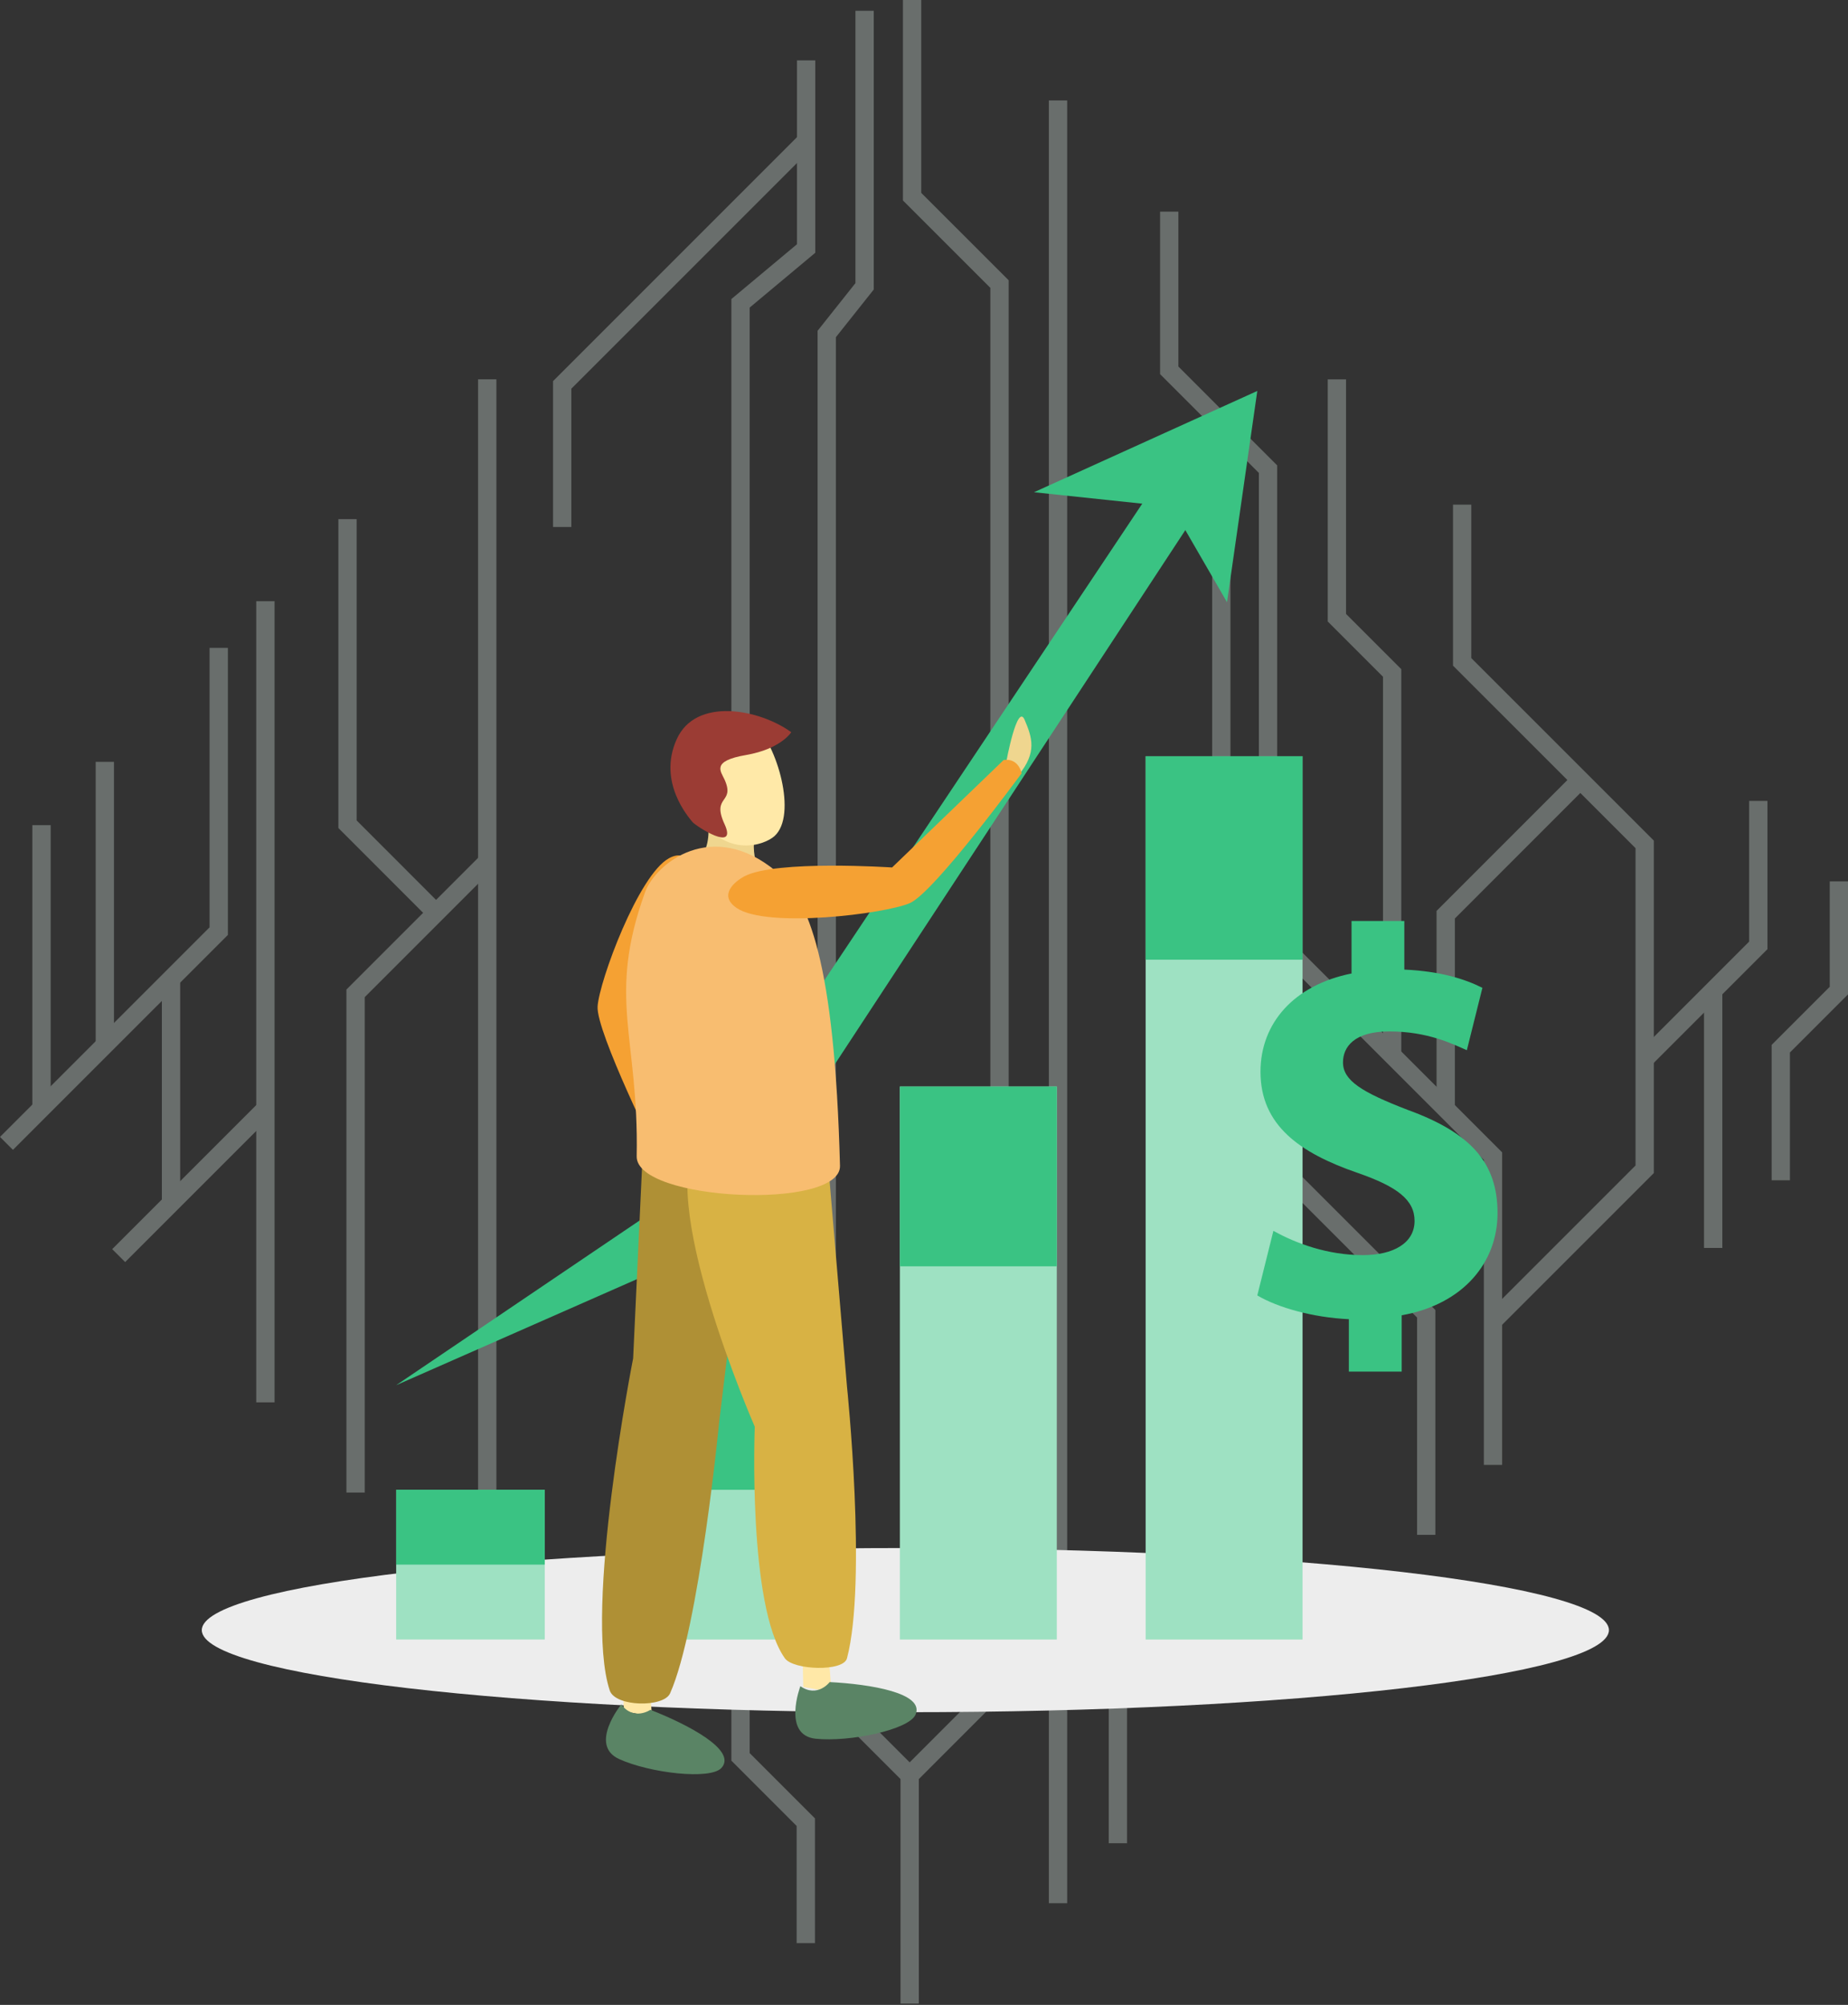 <svg width="59" height="64" viewBox="0 0 59 64" fill="none" xmlns="http://www.w3.org/2000/svg">
<rect x="0" y="0" width="59" height="64" fill="#333333" stroke="none"/>
<g opacity="0.3">
<path d="M29.335 63.957H28.75V56.549L31.618 53.68V9.189L28.827 6.399V0H29.412V6.157L32.203 8.947V53.922L29.335 56.791V63.957ZM47.958 46.763H47.374V37.026L40.191 29.843V15.097L37.037 11.943V6.756H37.622V11.701L40.775 14.855V29.602L47.958 36.785V46.763Z" fill="#E7F8F0"/>
<path d="M47.872 42.375L47.459 41.962L52.217 37.204V27.076L46.389 21.249V16.109H46.973V21.007L52.801 26.834V37.446L47.872 42.375Z" fill="#E7F8F0"/>
<path d="M46.449 35.398H45.864V29.078L50.247 24.694L50.66 25.107L46.449 29.32V35.398ZM52.715 34.013L52.302 33.6L55.844 30.057V25.566H56.429V30.299L52.715 34.013ZM35.982 58.839H35.398V51.589L38.7 48.287V13.486H39.284V48.529L35.982 51.831V58.839Z" fill="#E7F8F0"/>
<path d="M45.826 48.995H45.242V42.059L38.787 35.603L39.2 35.19L45.826 41.817V48.995ZM26.019 62.028H25.434V58.288L23.35 56.203V9.546L25.445 7.796V1.928H26.029V8.069L23.934 9.819V55.961L26.019 58.046V62.028Z" fill="#E7F8F0"/>
<path d="M18.241 16.822H17.657V12.166L25.53 4.293L25.944 4.706L18.241 12.408V16.822ZM11.645 47.645H11.06V31.588L15.35 27.298L15.763 27.712L11.645 31.83V47.645Z" fill="#E7F8F0"/>
<path d="M15.263 12.109H15.848V51.849H15.263V12.109ZM0.413 36.706L0 36.293L6.691 29.602V20.681H7.276V29.844L0.413 36.706ZM8.181 19.192H8.766V44.766H8.181V19.192Z" fill="#E7F8F0"/>
<path d="M3.582 39.875L8.266 35.191L8.68 35.604L3.996 40.288L3.582 39.875Z" fill="#E7F8F0"/>
<path d="M13.716 29.346L10.803 26.432V16.572H11.387V26.19L14.129 28.933L13.716 29.346ZM54.403 31.622H54.988V39.837H54.403V31.622ZM57.146 37.677H56.562V33.355L58.417 31.5V28.136H59.001V31.742L57.146 33.597V37.677ZM3.055 24.319H3.639V33.36H3.055V24.319ZM1.033 26.341H1.618V35.398H1.033V26.341ZM5.168 31.248H5.753V38.413H5.168V31.248ZM44.738 33.687H44.154V21.603L42.39 19.839V12.11H42.974V19.597L44.738 21.361V33.687ZM33.486 3.206H34.071V60.754H33.486V3.206ZM28.836 56.877L26.103 54.144V10.559L27.311 9.038V0.344H27.896V9.242L26.687 10.764V53.902L29.249 56.464L28.836 56.877Z" fill="#E7F8F0"/>
</g>
<path d="M51.367 52.037C51.367 53.484 41.311 54.657 28.905 54.657C16.5 54.657 6.443 53.484 6.443 52.037C6.443 50.59 16.5 49.416 28.905 49.416C41.311 49.416 51.367 50.589 51.367 52.037Z" fill="#EDEDED"/>
<path d="M12.648 47.555H17.392V52.336H12.648V47.555Z" fill="#9EE1C2"/>
<path d="M12.648 47.555H17.392V49.945H12.648V47.555Z" fill="#3AC383"/>
<path d="M20.74 42.775H25.65V52.337H20.74V42.775Z" fill="#9EE1C2"/>
<path d="M20.74 42.775H25.65V47.557H20.74V42.775Z" fill="#3AC383"/>
<path d="M28.73 34.684H33.74V52.337H28.73V34.684Z" fill="#9EE1C2"/>
<path d="M28.73 34.684H33.74V40.423H28.73V34.684Z" fill="#3AC383"/>
<path d="M36.576 24.141H41.586V52.337H36.576V24.141Z" fill="#9EE1C2"/>
<path d="M36.576 24.141H41.586V30.635H36.576V24.141Z" fill="#3AC383"/>
<path d="M12.648 44.218L22.889 39.708L39.082 15.035L37.704 14.225L21.846 37.996L12.648 44.218Z" fill="#3AC383"/>
<path d="M33.012 15.713L37.413 16.178L39.174 19.223L39.214 18.946L40.141 12.48L33.012 15.713Z" fill="#3AC383"/>
<path d="M43.064 43.786V42.111C41.911 42.057 40.793 41.74 40.141 41.352L40.655 39.29C41.377 39.695 42.394 40.066 43.511 40.066C44.492 40.066 45.162 39.678 45.162 38.973C45.162 38.303 44.611 37.88 43.339 37.439C41.498 36.804 40.243 35.923 40.243 34.213C40.243 32.662 41.31 31.445 43.15 31.075V29.4H44.835V30.951C45.987 31.004 46.762 31.25 47.328 31.533L46.831 33.525C46.383 33.33 45.592 32.925 44.354 32.925C43.236 32.925 42.877 33.419 42.877 33.913C42.877 34.494 43.478 34.865 44.939 35.428C46.985 36.17 47.811 37.139 47.811 38.726C47.811 40.294 46.726 41.635 44.751 41.986V43.785H43.064V43.786Z" fill="#3AC383"/>
<path d="M21.535 36.688C21.535 36.688 22.991 37.817 22.416 37.772C21.843 37.728 21.36 37.665 21.006 36.826L21.535 36.688Z" fill="#EFD68F"/>
<path d="M22.107 28.047C22.105 27.735 21.974 27.065 21.36 27.396C20.386 27.922 19.131 31.318 19.079 32.128C19.028 32.939 21.017 36.945 21.017 36.945C21.017 36.945 21.47 37.087 21.626 36.648L20.288 32.145C20.287 32.146 22.115 29.123 22.107 28.047Z" fill="#F5A133"/>
<path d="M20.749 53.906L20.816 54.793L19.914 54.628L19.889 53.491L20.749 53.906ZM26.48 53.129L26.547 54.015L25.646 53.85L25.619 52.713L26.48 53.129Z" fill="#FFE8A7"/>
<path d="M26.489 53.695C26.489 53.695 26.101 54.208 25.553 53.826C25.553 53.826 24.963 55.388 26.039 55.503C27.114 55.617 29.016 55.219 29.229 54.737C29.533 54.044 27.78 53.761 26.489 53.695ZM20.765 54.58C20.765 54.58 20.234 54.944 19.835 54.408C19.835 54.408 18.782 55.703 19.766 56.152C20.749 56.6 22.68 56.825 23.033 56.436C23.544 55.874 21.969 55.051 20.765 54.58Z" fill="#5A8465"/>
<path d="M22.34 25.26C22.34 25.26 22.869 26.421 22.475 27.215C22.224 27.72 24.479 29.204 24.389 28.553C24.271 27.714 23.834 27.225 24.227 26.246L22.34 25.26Z" fill="#EFD68F"/>
<path d="M24.077 23.108C24.806 23.768 25.466 26.022 24.726 26.69C24.404 26.98 23.215 27.389 22.337 26.1C21.976 25.571 21.523 24.576 22.047 23.554C22.283 23.09 23.228 22.339 24.077 23.108Z" fill="#FFE9A8"/>
<path d="M25.262 23.374C25.262 23.374 24.933 23.909 23.816 24.102C22.698 24.294 23.012 24.619 23.132 24.884C23.482 25.663 22.704 25.379 23.132 26.308C23.559 27.237 22.213 26.372 22.103 26.235C21.995 26.096 20.987 24.974 21.602 23.604C22.214 22.234 24.257 22.641 25.262 23.374Z" fill="#9B3C34"/>
<path d="M24.066 36.277L22.965 45.355C22.965 45.355 22.327 51.959 21.393 54.055C21.189 54.513 19.641 54.489 19.467 53.963C18.624 51.41 20.214 43.36 20.214 43.36L20.544 36.278H24.066V36.277Z" fill="#AF9035"/>
<path d="M22.342 36.279C20.838 38.093 24.097 45.543 24.097 45.543C24.097 45.543 23.868 51.267 25.059 52.937C25.328 53.313 26.926 53.373 27.041 52.937C27.687 50.492 27.041 44.258 27.041 44.258L26.366 36.279H24.067C24.067 36.279 22.617 35.946 22.342 36.279Z" fill="#D8B244"/>
<path d="M24.785 27.82C25.819 28.682 26.646 30.7 26.818 37.213C26.856 38.646 20.299 38.345 20.327 36.912C20.4 33.1 19.369 31.874 20.594 28.482C20.927 27.561 22.736 26.111 24.785 27.82Z" fill="#F8BD70"/>
<path d="M32.125 24.326C32.125 24.326 32.476 22.419 32.712 22.977C32.948 23.535 33.123 24.017 32.51 24.755L32.125 24.326Z" fill="#EFD68F"/>
<path d="M23.767 27.973C23.477 28.125 22.914 28.571 23.52 28.985C24.483 29.642 28.266 29.173 29.049 28.829C29.833 28.484 32.616 24.685 32.616 24.685C32.616 24.685 32.53 24.194 32.044 24.26L28.481 27.691C28.481 27.691 24.77 27.444 23.767 27.973Z" fill="#F5A133"/>
</svg>
